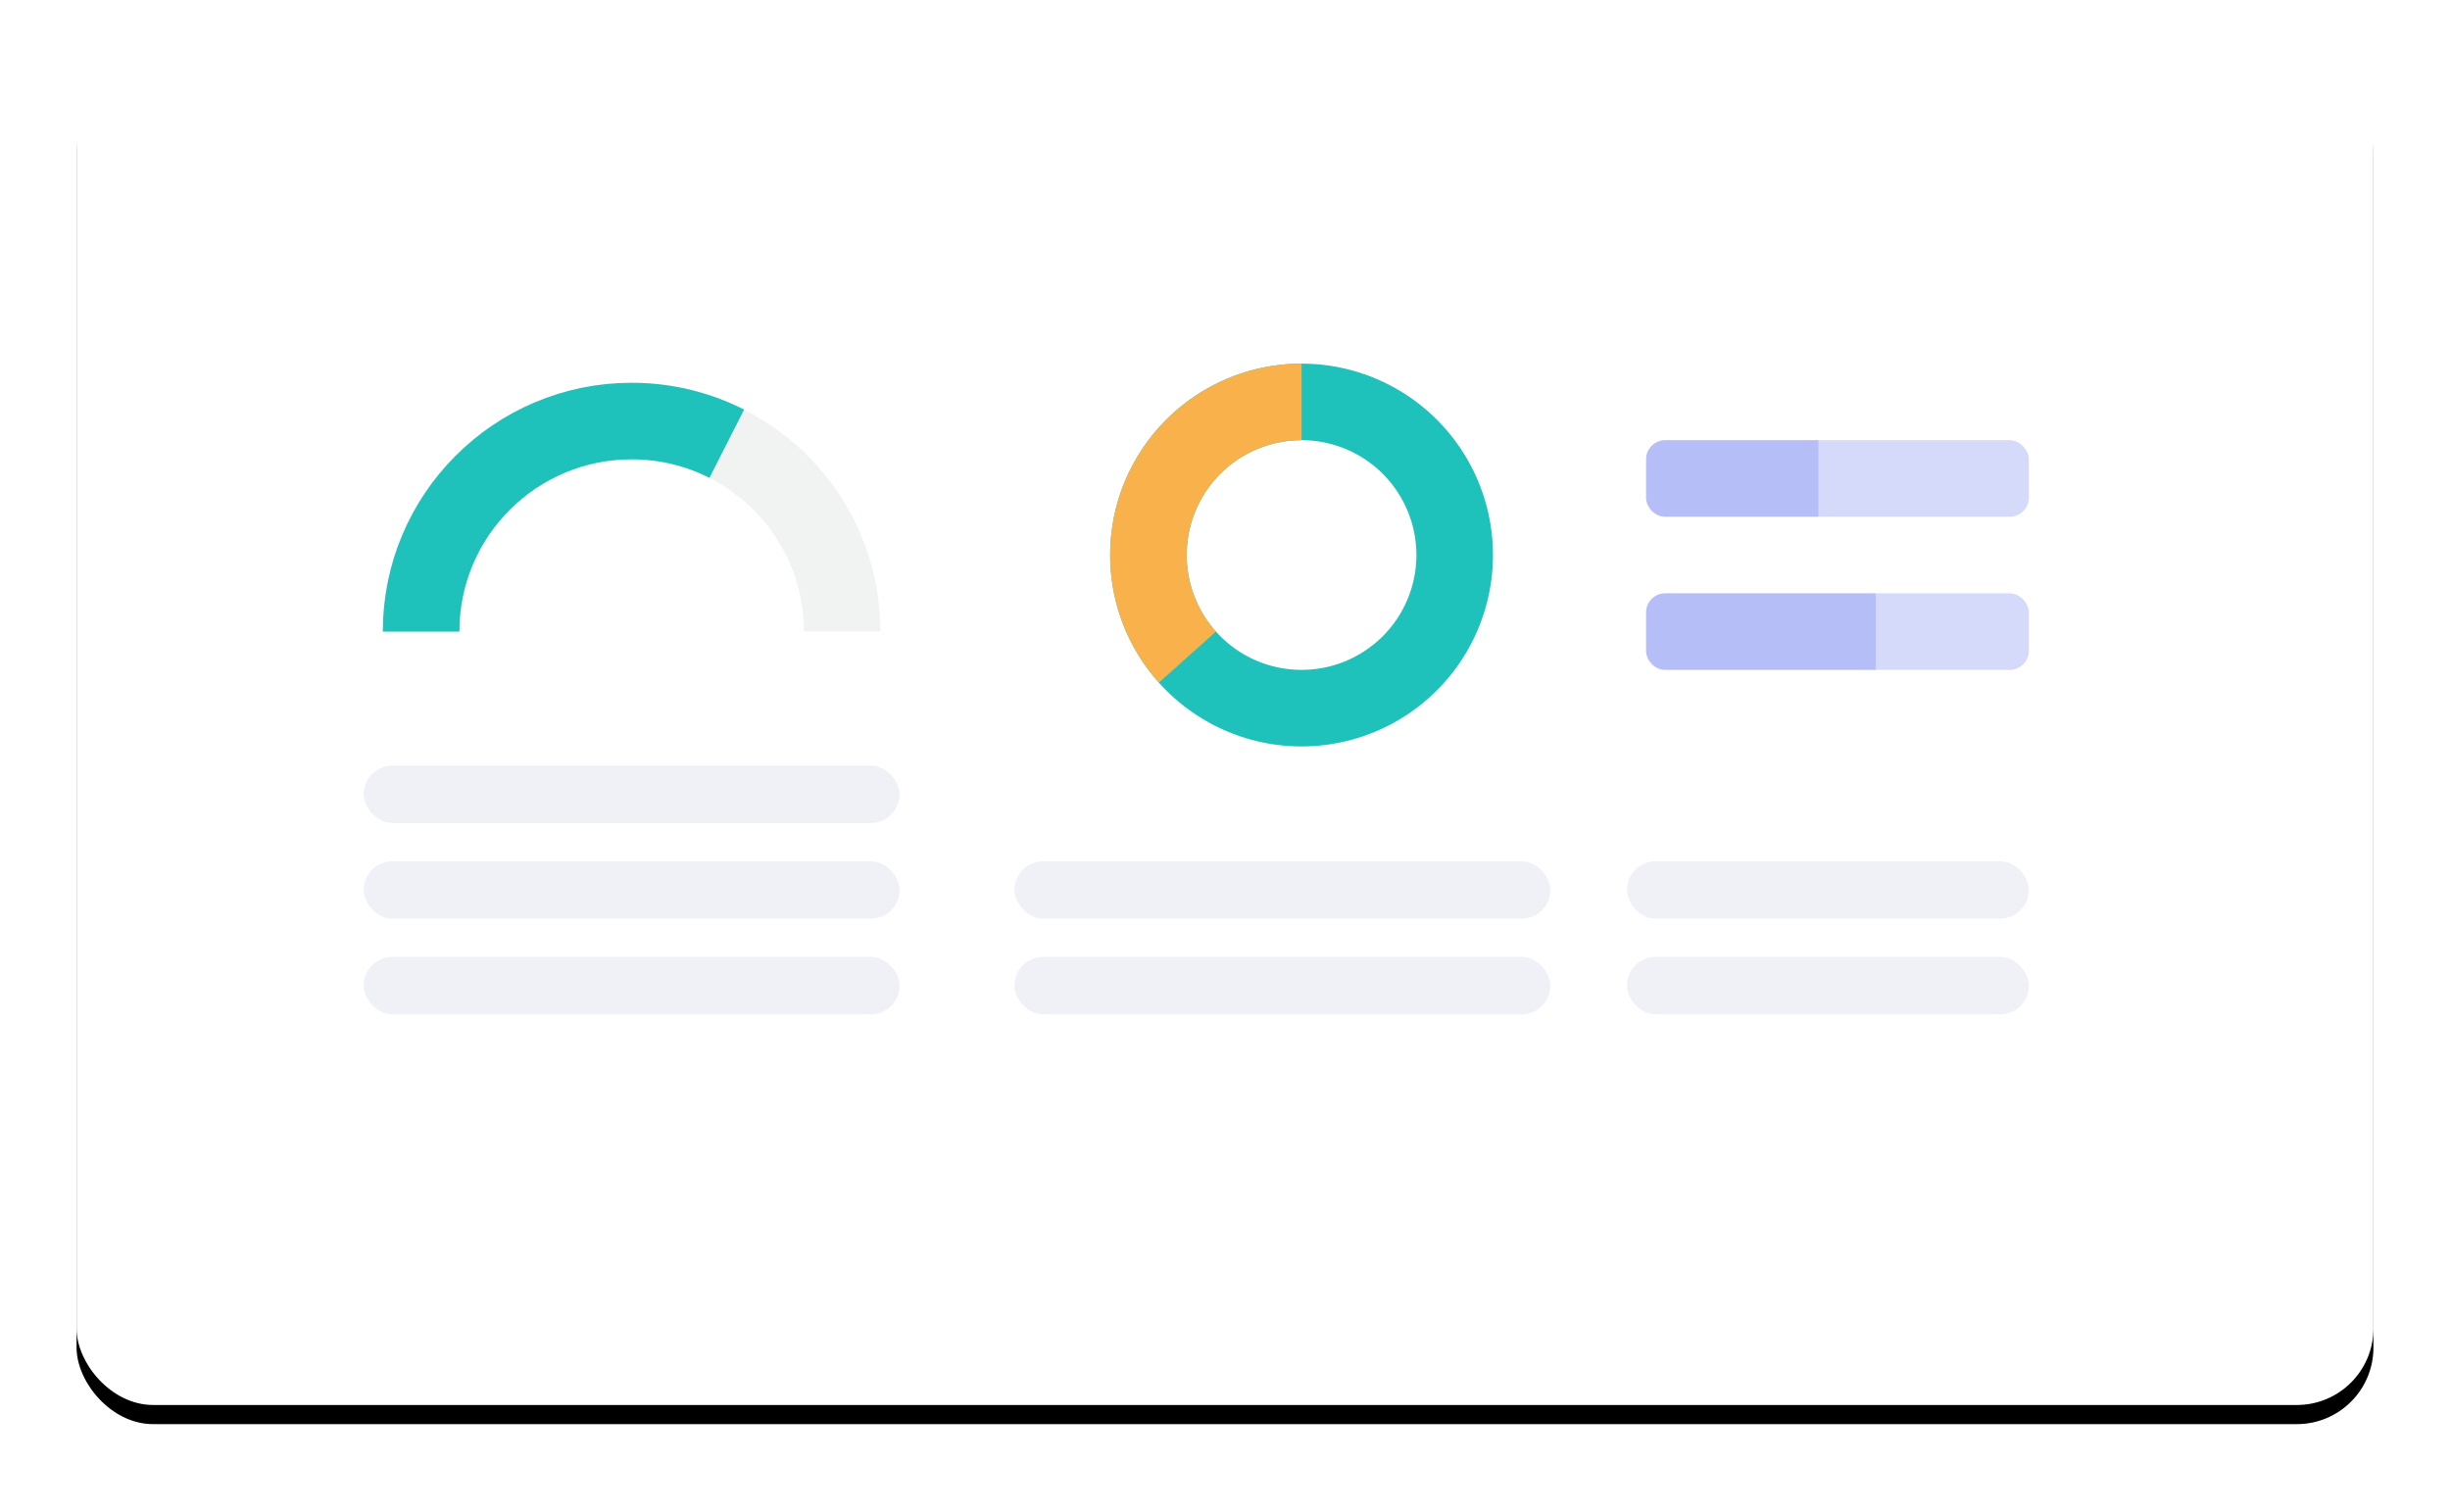 <svg xmlns="http://www.w3.org/2000/svg" xmlns:xlink="http://www.w3.org/1999/xlink" viewBox="0 0 128 79" class="design-iconfont">
  <defs>
    <filter x="-5.4%" y="-7.8%" width="110.8%" height="118.5%" filterUnits="objectBoundingBox" id="ns61pljsya">
      <feOffset dy="1" in="SourceAlpha" result="shadowOffsetOuter1"/>
      <feGaussianBlur stdDeviation="2" in="shadowOffsetOuter1" result="shadowBlurOuter1"/>
      <feColorMatrix values="0 0 0 0 0.055 0 0 0 0 0.114 0 0 0 0 0.502 0 0 0 0.16 0" in="shadowBlurOuter1"/>
    </filter>
    <rect id="90v4fsv6mb" x="0" y="0" width="120" height="70.41" rx="4"/>
  </defs>
  <g transform="translate(4 3)" fill="none" fill-rule="evenodd">
    <use fill="#000" filter="url(#ns61pljsya)" xlink:href="#90v4fsv6mb"/>
    <use fill="#FFF" xlink:href="#90v4fsv6mb"/>
    <g transform="translate(82 20)" fill="#5365EA" fill-opacity=".24">
      <rect width="20" height="4" rx="1"/>
      <path d="M1,0 L9,0 L9,0 L9,4 L1,4 C0.448,4 6.76353751e-17,3.552 0,3 L0,1 C-6.76353751e-17,0.448 0.448,1.01453063e-16 1,0 Z"/>
    </g>
    <g transform="translate(82 28)" fill="#5365EA" fill-opacity=".24">
      <rect width="20" height="4" rx="1"/>
      <path d="M1,0 L12,0 L12,0 L12,4 L1,4 C0.448,4 6.76353751e-17,3.552 0,3 L0,1 C-6.76353751e-17,0.448 0.448,1.01453063e-16 1,0 Z"/>
    </g>
    <path stroke="#1FC2BB" stroke-width="4" fill="#FFF" d="M64 18A8 8 0 1 0 64 34A8 8 0 1 0 64 18Z"/>
    <path d="M64,18 C59.582,18 56,21.582 56,26 C56,28.048 56.77,29.917 58.036,31.332" stroke="#F9B24B" stroke-width="4"/>
    <path d="M40,30 C40,23.925 35.075,19 29,19 C22.925,19 18,23.925 18,30" stroke="#F1F3F2" stroke-width="4" fill="#FFF"/>
    <rect fill-opacity=".06" fill="#0E1D80" x="15" y="42" width="28" height="3" rx="1.5"/>
    <rect fill-opacity=".06" fill="#0E1D80" x="49" y="42" width="28" height="3" rx="1.5"/>
    <rect fill-opacity=".06" fill="#0E1D80" x="81" y="42" width="21" height="3" rx="1.5"/>
    <rect fill-opacity=".06" fill="#0E1D80" x="15" y="47" width="28" height="3" rx="1.5"/>
    <rect fill-opacity=".06" fill="#0E1D80" x="49" y="47" width="28" height="3" rx="1.5"/>
    <rect fill-opacity=".06" fill="#0E1D80" x="81" y="47" width="21" height="3" rx="1.5"/>
    <rect fill-opacity=".06" fill="#0E1D80" x="15" y="37" width="28" height="3" rx="1.5"/>
    <path d="M33.971,20.185 C32.478,19.427 30.789,19 29,19 C22.925,19 18,23.925 18,30" stroke="#1FC2BB" stroke-width="4"/>
  </g>
</svg>
